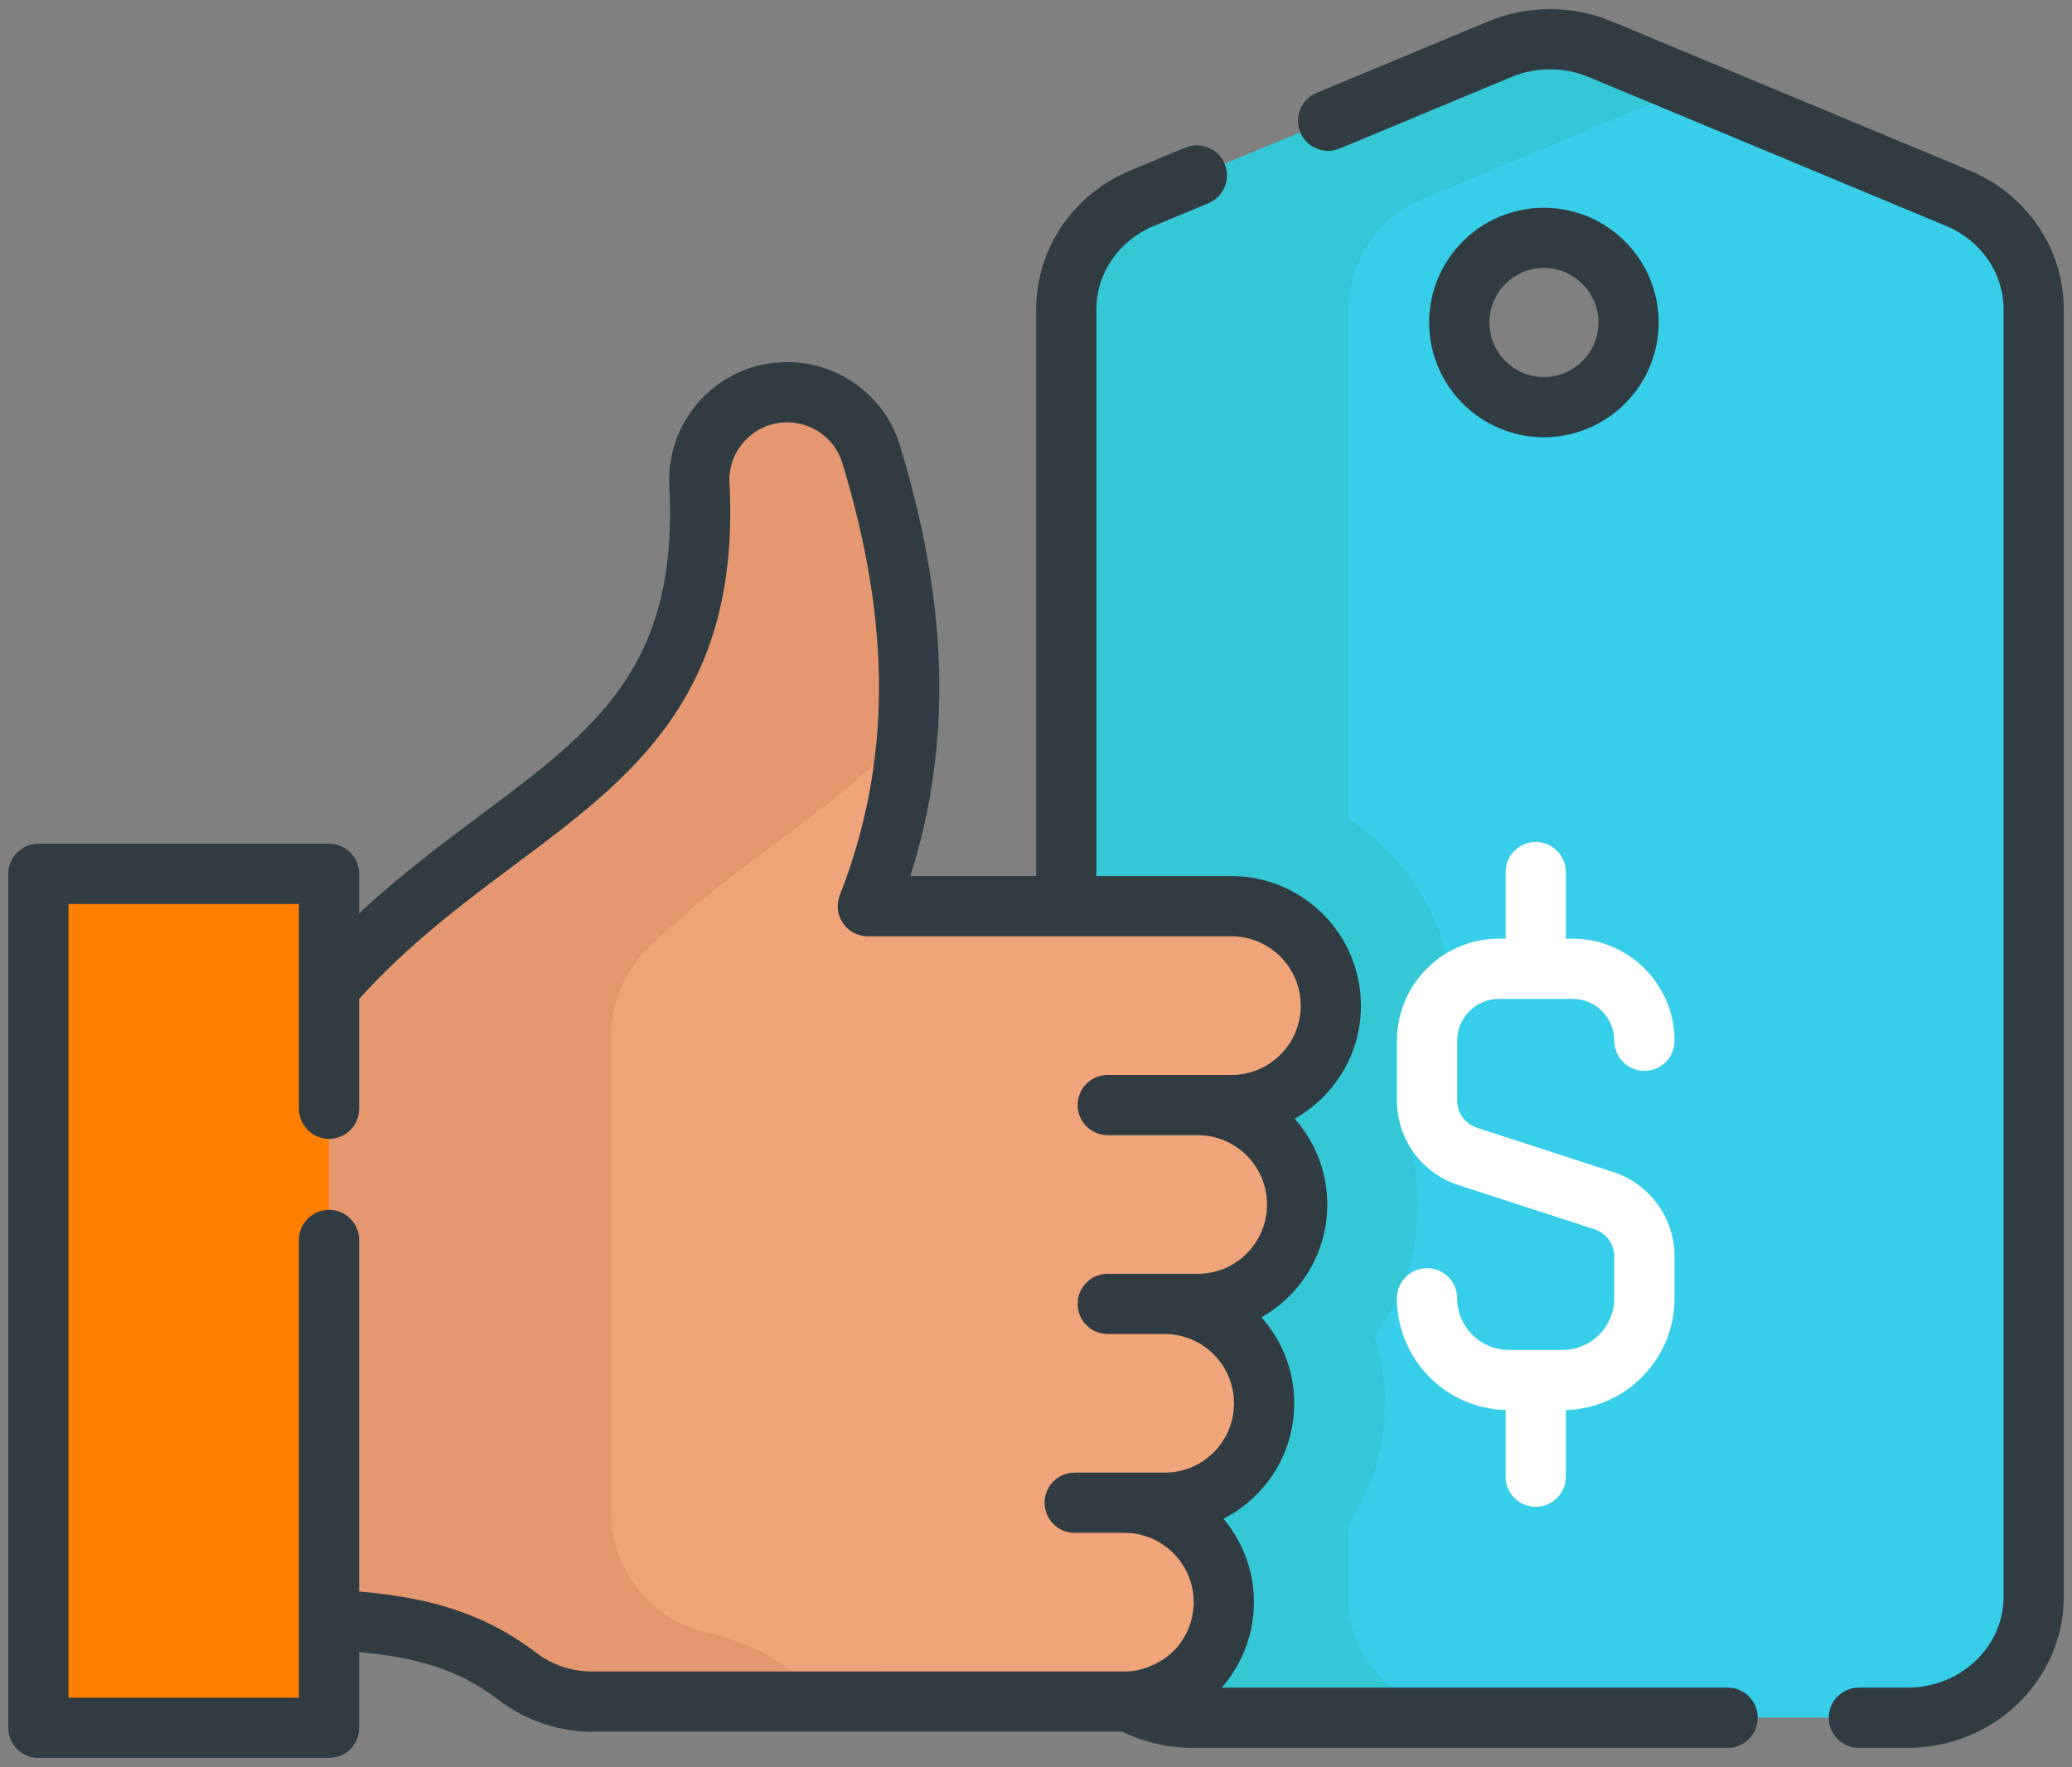 <?xml version="1.0" encoding="utf-8"?>
<!-- Generator: Adobe Illustrator 16.0.0, SVG Export Plug-In . SVG Version: 6.00 Build 0)  -->
<!DOCTYPE svg PUBLIC "-//W3C//DTD SVG 1.1//EN" "http://www.w3.org/Graphics/SVG/1.1/DTD/svg11.dtd">
<svg version="1.1" id="Layer_1" xmlns="http://www.w3.org/2000/svg" xmlns:xlink="http://www.w3.org/1999/xlink" x="0px" y="0px"
	 width="114.629px" height="97.758px" viewBox="0 0 114.629 97.758" enable-background="new 0 0 114.629 97.758"
	 xml:space="preserve">
<rect x="0" y="0" width="114.629" height="97.758" fill="#808080" stroke="none"/>
<g>
	<g>
		<path fill="#36CEE9" d="M108.307,10.97L88.522,2.728c-1.77-0.738-3.781-0.738-5.551,0L63.186,10.97
			c-2.547,1.062-4.193,3.472-4.193,6.136v35.47l0.006,36.018v0.002c0.141,3.574,3.204,6.431,6.963,6.431h39.57
			c3.85,0,6.969-2.994,6.969-6.688V17.105C112.5,14.441,110.853,12.031,108.307,10.97z M85.411,22.527
			c-2.586,0-4.683-2.097-4.683-4.682c0-2.586,2.097-4.682,4.683-4.682c2.585,0,4.682,2.096,4.682,4.682
			C90.092,20.431,87.996,22.527,85.411,22.527z"/>
		<path fill="#34C7D6" d="M74.606,88.595v-0.002l-0.002-4.256c1.274-1.925,2.019-4.229,2.019-6.706c0-1.3-0.204-2.553-0.583-3.729
			c1.514-2.031,2.412-4.549,2.412-7.271c0-1.289-0.201-2.53-0.574-3.698c1.529-2.036,2.436-4.564,2.436-7.302
			c0-4.343-2.285-8.16-5.714-10.318V17.105c0-2.665,1.647-5.074,4.193-6.137L93.549,4.82l-5.027-2.094
			c-1.77-0.738-3.781-0.738-5.551,0l-19.785,8.242c-2.547,1.062-4.193,3.472-4.193,6.137v26.339v9.13v0.001l0.006,36.018v0.002l0,0
			c0.141,3.574,3.204,6.431,6.963,6.431h6.613l0,0h8.993C77.809,95.025,74.747,92.169,74.606,88.595L74.606,88.595z"/>
		<path fill="#FF7F00" d="M18.209,95.582H2.129V48.344h16.08V95.582z"/>
		<path fill="#FFF3DE" d="M59.456,83.13h2.75c3.037,0,5.498,2.462,5.498,5.499c0,3.038-2.461,5.5-5.498,5.5H32.708
			c-1.485,0-2.923-0.504-4.102-1.407c-3.109-2.384-6.399-2.889-10.397-3.126V54.624c9.403-10.745,21.321-11.755,20.487-27.812
			c-0.145-2.778,2.069-5.111,4.853-5.111c2.127,0,4.02,1.382,4.641,3.417c2.524,8.273,3.156,16.484-0.177,25.015h20.112
			c3.037,0,5.498,2.462,5.498,5.499s-2.461,5.5-5.498,5.5h-6.842h4.979c3.038,0,5.5,2.462,5.5,5.499s-2.462,5.499-5.5,5.499h-4.979
			h3.15c3.038,0,5.5,2.462,5.5,5.499c0,3.038-2.462,5.5-5.5,5.5L59.456,83.13L59.456,83.13z"/>
		<path fill="#F0A479" d="M59.456,83.13h2.75c3.037,0,5.498,2.462,5.498,5.499c0,3.038-2.461,5.5-5.498,5.5H32.708
			c-1.485,0-2.923-0.504-4.102-1.407c-3.109-2.384-6.399-2.889-10.397-3.126V54.624c9.403-10.745,21.321-11.755,20.487-27.812
			c-0.145-2.778,2.069-5.111,4.853-5.111c2.127,0,4.02,1.382,4.641,3.417c2.524,8.273,3.156,16.484-0.177,25.015h20.112
			c3.037,0,5.498,2.462,5.498,5.499s-2.461,5.5-5.498,5.5h-6.842h4.979c3.038,0,5.5,2.462,5.5,5.499s-2.462,5.499-5.5,5.499h-4.979
			h3.15c3.038,0,5.5,2.462,5.5,5.499c0,3.038-2.462,5.5-5.5,5.5L59.456,83.13L59.456,83.13z"/>
		<path fill="#E59770" d="M50.219,40.372c-3.66,4.267-9.222,7.058-14.375,12.11c-1.291,1.266-2.027,2.992-2.027,4.799v26.391
			c0,3.107,2.102,5.858,5.124,6.58c2.462,0.587,4.687,1.687,6.866,3.877H32.708c-1.485,0-2.922-0.504-4.101-1.407
			c-3.109-2.383-6.4-2.888-10.398-3.126v-34.97c9.411-10.753,21.34-11.757,20.485-27.847c-0.146-2.766,2.084-5.077,4.854-5.077
			c1.063,0,2.07,0.346,2.887,0.945s1.444,1.451,1.754,2.47C49.74,30.196,50.576,35.251,50.219,40.372z"/>
	</g>
	<g>
		<path fill="#303C42" d="M108.955,9.428l-19.79-8.245c-2.17-0.903-4.66-0.903-6.83,0.001l-9.502,3.957
			c-0.85,0.354-1.25,1.329-0.897,2.179c0.354,0.85,1.329,1.251,2.179,0.897l9.502-3.958c1.355-0.564,2.912-0.565,4.269,0
			l19.788,8.244c1.926,0.803,3.168,2.608,3.168,4.599V88.34c0,2.77-2.379,5.024-5.303,5.024h-2.701c-0.92,0-1.666,0.745-1.666,1.665
			c0,0.921,0.746,1.667,1.666,1.667h2.701c4.762,0,8.635-3.749,8.635-8.356V17.102C114.172,13.762,112.125,10.75,108.955,9.428z"/>
		<path fill="#303C42" d="M95.577,93.364H67.587c1.153-1.31,1.783-2.972,1.783-4.73c0-1.756-0.635-3.364-1.687-4.611
			c0.663-0.339,1.277-0.781,1.818-1.322c1.354-1.354,2.099-3.153,2.099-5.067c0-1.824-0.687-3.491-1.813-4.758
			c0.557-0.315,1.077-0.708,1.543-1.174c1.353-1.353,2.098-3.152,2.098-5.066c0-1.82-0.682-3.482-1.803-4.747
			c0.567-0.318,1.096-0.716,1.569-1.188c1.353-1.355,2.097-3.154,2.097-5.065c0-3.952-3.214-7.167-7.165-7.167h-7.47V17.102
			c0-1.99,1.244-3.796,3.168-4.599l3.03-1.262c0.849-0.354,1.251-1.328,0.897-2.178s-1.328-1.252-2.178-0.897l-3.031,1.262
			c-3.169,1.322-5.217,4.335-5.217,7.674v31.365h-6.961c2.318-7.324,2.12-14.968-0.584-23.839c-0.41-1.344-1.229-2.494-2.363-3.327
			c-1.131-0.828-2.469-1.268-3.871-1.268c-1.808,0-3.488,0.723-4.732,2.033c-1.245,1.311-1.878,3.025-1.785,4.83
			c0.521,10.016-4.099,13.464-10.493,18.235c-2.104,1.57-4.406,3.288-6.667,5.396v-2.183c0-0.92-0.746-1.666-1.666-1.666H2.124
			c-0.92,0-1.666,0.746-1.666,1.666v47.242c0,0.921,0.746,1.666,1.666,1.666h16.08c0.92,0,1.666-0.745,1.666-1.666v-4.19
			c3.164,0.302,5.475,0.932,7.719,2.652c1.475,1.129,3.291,1.752,5.116,1.752h29.377c1.2,0.585,2.53,0.896,3.88,0.896h29.615
			c0.92,0,1.665-0.746,1.665-1.667C97.242,94.109,96.497,93.364,95.577,93.364L95.577,93.364z M29.616,91.404
			c-3.141-2.406-6.498-3.075-9.746-3.355V68.598c0-0.92-0.746-1.666-1.666-1.666s-1.666,0.746-1.666,1.666v25.323H3.79v-43.91
			h12.748V61.34c0,0.921,0.746,1.666,1.666,1.666s1.666-0.745,1.666-1.666v-6.08c2.786-3.074,5.77-5.301,8.66-7.458
			c6.398-4.774,12.441-9.284,11.828-21.078c-0.046-0.883,0.264-1.723,0.873-2.364c0.609-0.641,1.432-0.994,2.316-0.994
			c0.689,0,1.346,0.215,1.899,0.621c0.553,0.406,0.95,0.965,1.149,1.615c2.755,9.036,2.711,16.639-0.135,23.926
			c-0.201,0.512-0.135,1.091,0.175,1.545c0.311,0.455,0.825,0.727,1.376,0.727h20.115c2.113,0,3.834,1.721,3.834,3.836
			c0,1.022-0.4,1.986-1.122,2.71c-0.726,0.724-1.688,1.124-2.712,1.124h-6.844c-0.92,0-1.665,0.745-1.665,1.665
			s0.745,1.666,1.665,1.666h4.98c2.113,0,3.833,1.72,3.833,3.835c0,1.025-0.398,1.988-1.122,2.711
			c-0.725,0.725-1.688,1.123-2.711,1.123h-4.98c-0.92,0-1.665,0.745-1.665,1.666c0,0.92,0.745,1.666,1.665,1.666h3.152
			c2.113,0,3.834,1.72,3.834,3.833c0,1.024-0.398,1.987-1.123,2.712s-1.688,1.123-2.711,1.123h-2.23h-2.75
			c-0.92,0-1.665,0.746-1.665,1.667c0,0.92,0.745,1.665,1.665,1.665h2.75c2.114,0,3.834,1.72,3.834,3.834
			c0,1.023-0.399,1.988-1.121,2.711c-0.676,0.676-1.745,1.106-2.545,1.12c-0.055,0.001-29.669,0.004-29.669,0.004
			C31.608,92.469,30.511,92.091,29.616,91.404L29.616,91.404z"/>
		<path fill="#303C42" d="M91.761,17.842c0-3.5-2.848-6.348-6.349-6.348c-3.5,0-6.348,2.848-6.348,6.348s2.848,6.348,6.348,6.348
			C88.914,24.189,91.761,21.342,91.761,17.842z M82.397,17.842c0-1.663,1.354-3.017,3.016-3.017c1.664,0,3.018,1.354,3.018,3.017
			s-1.354,3.017-3.018,3.017C83.75,20.858,82.397,19.505,82.397,17.842z"/>
		<path fill="#FFFFFF" d="M86.454,74.68h-2.988c-1.572,0-2.853-1.281-2.853-2.854c0-0.92-0.745-1.666-1.665-1.666
			c-0.921,0-1.666,0.746-1.666,1.666c0,3.354,2.682,6.09,6.013,6.181v3.688c0,0.92,0.745,1.664,1.665,1.664
			c0.921,0,1.666-0.744,1.666-1.664v-3.688c3.332-0.091,6.014-2.827,6.014-6.181v-2.307c0-2.139-1.367-4.02-3.401-4.682
			l-7.525-2.444c-0.657-0.214-1.1-0.821-1.1-1.514v-3.302c0-1.277,1.04-2.317,2.317-2.317h4.061c1.277,0,2.317,1.04,2.317,2.317
			c0,0.92,0.745,1.666,1.665,1.666c0.921,0,1.666-0.746,1.666-1.666c0-3.115-2.533-5.649-5.648-5.649h-0.365v-3.682
			c0-0.92-0.745-1.666-1.666-1.666c-0.92,0-1.665,0.746-1.665,1.666v3.682H82.93c-3.115,0-5.648,2.534-5.648,5.649v3.302
			c0,2.14,1.366,4.021,3.401,4.683l7.524,2.444c0.658,0.213,1.1,0.822,1.1,1.513v2.307C89.308,73.398,88.028,74.68,86.454,74.68z"/>
	</g>
</g>
</svg>
